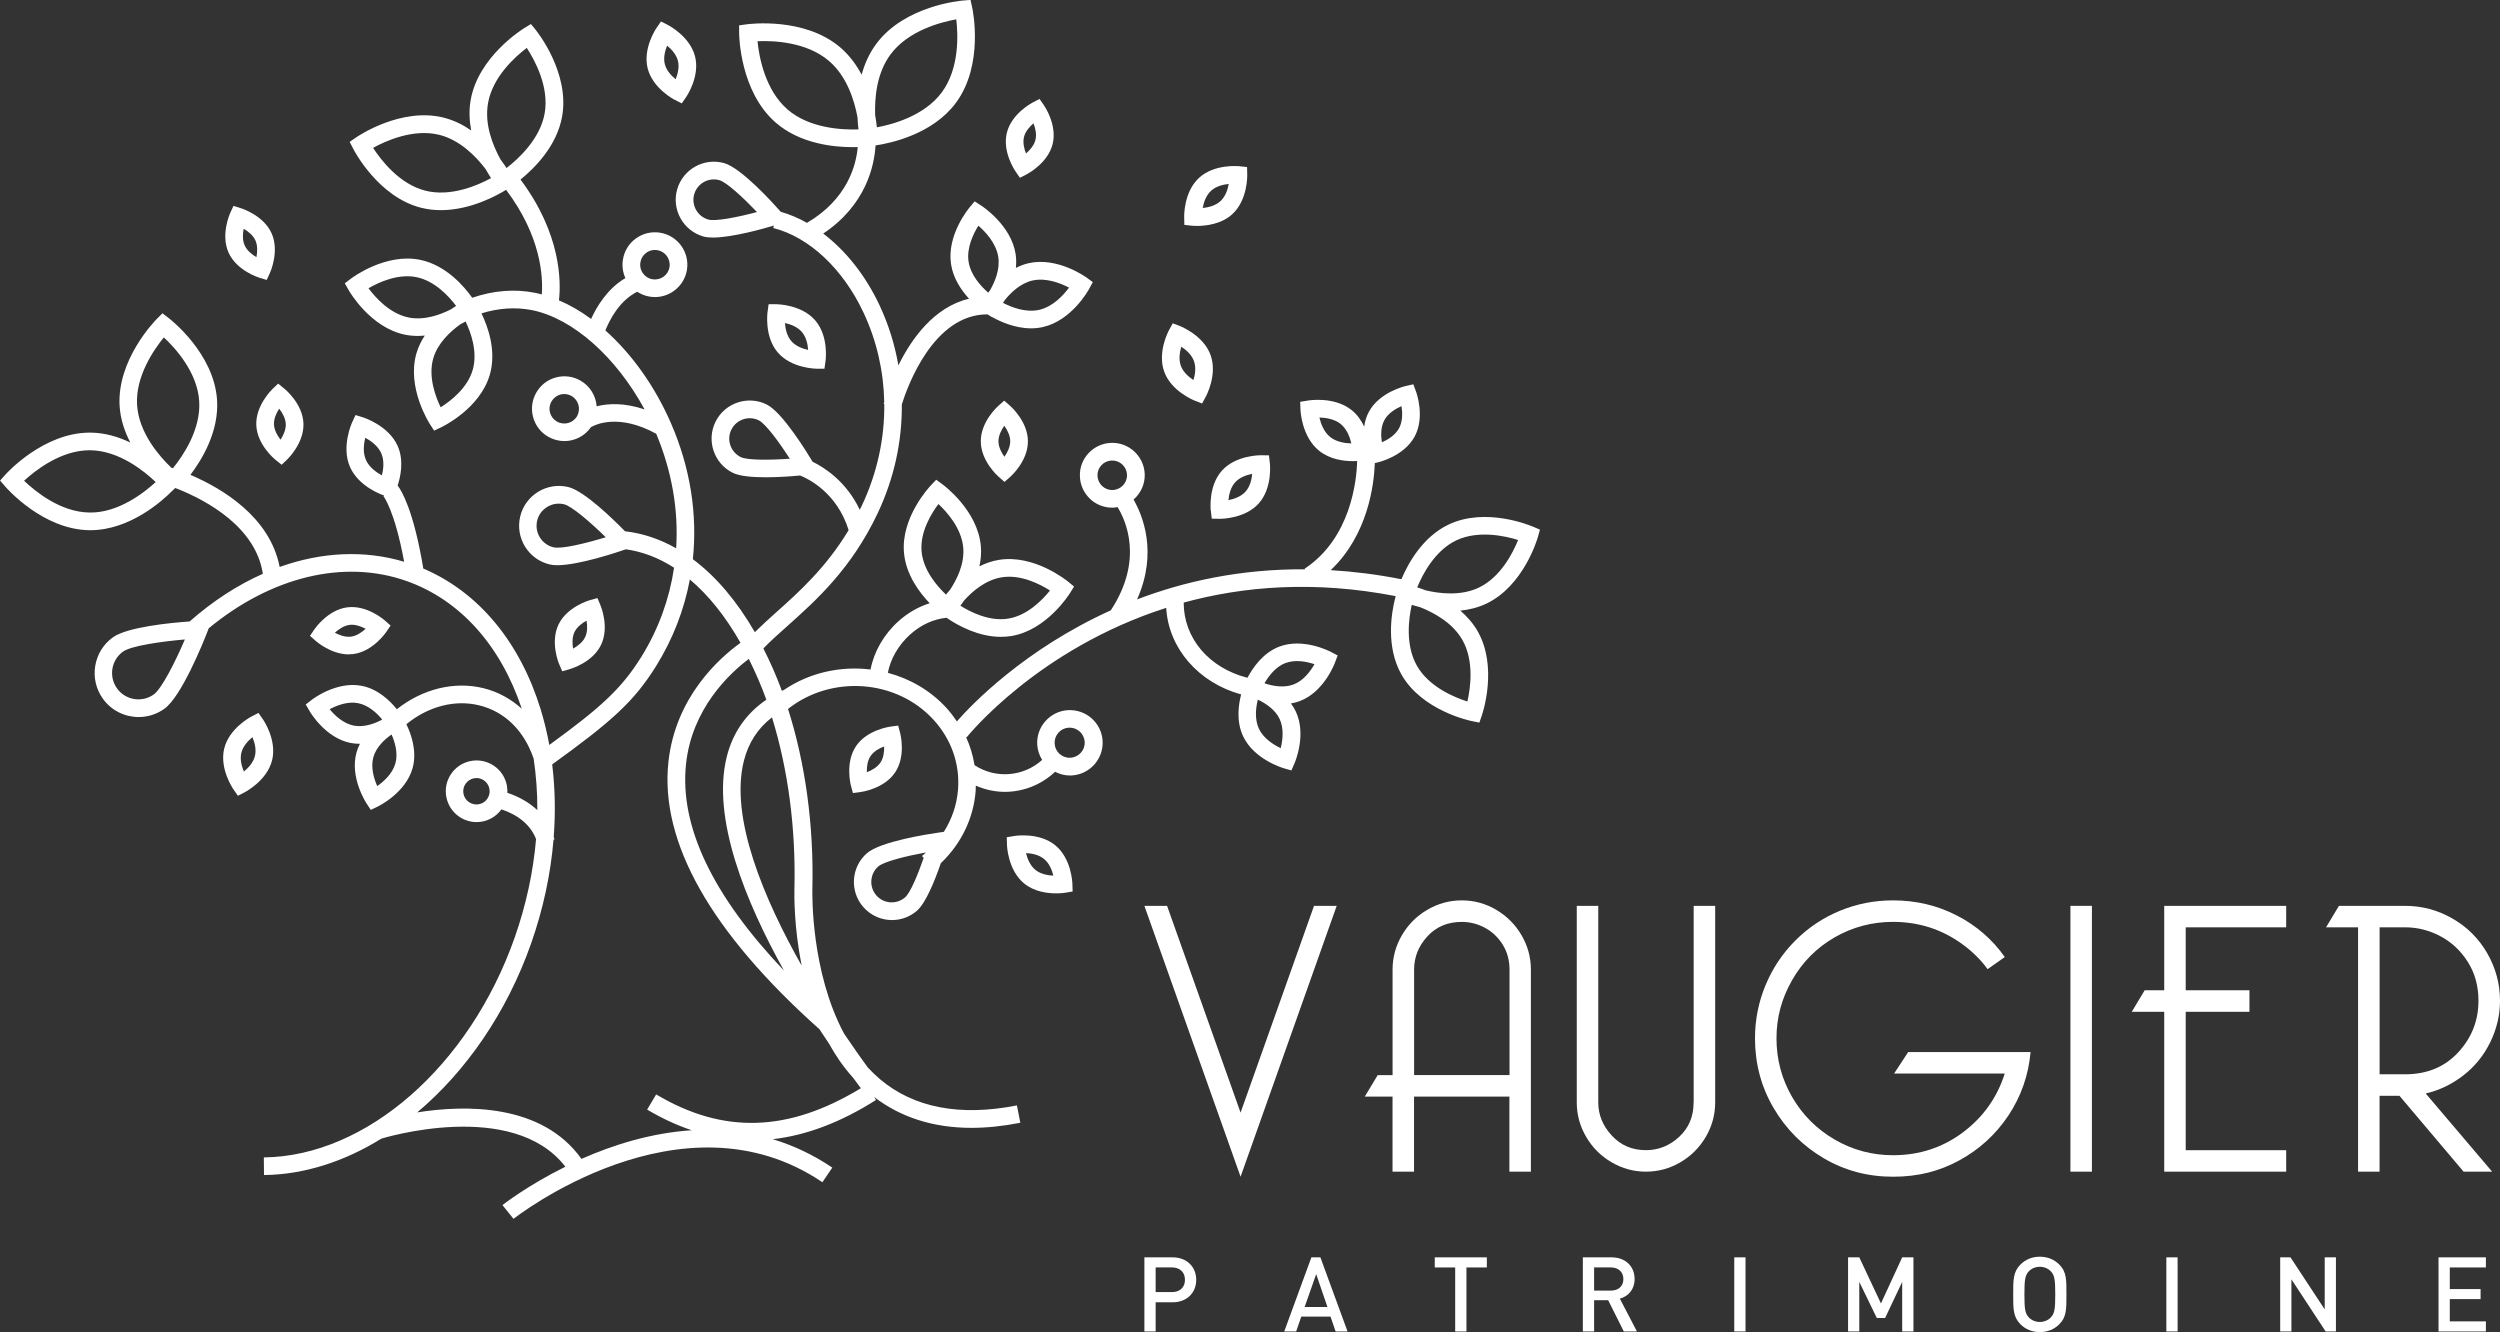 <?xml version="1.0" encoding="UTF-8"?>
<svg id="Layer_2" data-name="Layer 2" xmlns="http://www.w3.org/2000/svg" viewBox="0 0 588.48 313.56">
  <rect x="0" y="0" width="588.48" height="313.56" fill="#333333" stroke="none"/>
  <defs>
    <style>
      .cls-1 {
        fill: #fff;
      }
    </style>
  </defs>
  <g id="Layer_1-2" data-name="Layer 1">
    <g>
      <path class="cls-1" d="m248.42,198.99c-3.79-3.12-9.4-2.25-9.64-2.21l-1.8.3.06,1.82c0,.24.22,5.92,4.01,9.04,2.39,1.98,5.52,2.35,7.55,2.35,1.19,0,2-.12,2.09-.14l1.8-.3-.06-1.82c0-.24-.22-5.92-4.01-9.04m-4.73,5.74c-1.23-1.02-1.86-2.63-2.18-3.92,1.32.06,3.03.37,4.26,1.39,1.24,1.02,1.87,2.63,2.18,3.92-1.33-.06-3.03-.37-4.27-1.39"/>
      <path class="cls-1" d="m278.79,52.94l1.81.19c.06,0,.5.05,1.18.05,1.9,0,5.67-.34,8.32-2.79,3.6-3.33,3.5-9.01,3.49-9.25l-.04-1.82-1.81-.19c-.24-.02-5.9-.58-9.5,2.74-3.61,3.33-3.5,9.01-3.49,9.25l.04,1.83Zm6.27-8.02c1.17-1.08,2.86-1.49,4.18-1.62-.24,1.31-.78,2.95-1.95,4.04-1.17,1.08-2.86,1.49-4.18,1.62.24-1.31.78-2.96,1.95-4.04"/>
      <path class="cls-1" d="m281.26,94.32l1.7.66.87-1.6c.11-.21,2.81-5.22,1.12-9.83-1.68-4.61-6.97-6.7-7.19-6.79l-1.7-.66-.88,1.6c-.11.21-2.81,5.22-1.12,9.83,1.69,4.6,6.97,6.7,7.19,6.79m-3.18-12.7c1.12.73,2.43,1.86,2.97,3.36.55,1.5.28,3.21-.11,4.48-1.11-.73-2.43-1.85-2.97-3.36-.55-1.5-.27-3.21.11-4.48"/>
      <path class="cls-1" d="m285.03,120.28l.21,1.81,1.82.03h.06c.67,0,6.01-.11,9.15-3.59,3.29-3.64,2.67-9.3,2.64-9.53l-.21-1.81-1.83-.03c-.23,0-5.92-.04-9.21,3.59-3.29,3.64-2.68,9.29-2.65,9.53m5.73-6.74c1.07-1.19,2.71-1.74,4.02-2-.12,1.32-.51,3.01-1.58,4.19-1.07,1.19-2.71,1.74-4.02,2,.13-1.32.52-3.01,1.58-4.19"/>
      <path class="cls-1" d="m61.88,169.31l-1.04-1.5-1.62.84c-.21.11-5.25,2.75-6.43,7.51-1.18,4.77,2.03,9.45,2.17,9.66l1.04,1.5,1.62-.84c.21-.11,5.24-2.76,6.43-7.52,1.18-4.76-2.03-9.45-2.17-9.65m-1.87,8.65c-.39,1.55-1.57,2.81-2.6,3.66-.52-1.23-.97-2.9-.59-4.44.39-1.55,1.57-2.81,2.6-3.66.52,1.22.97,2.9.59,4.44"/>
      <path class="cls-1" d="m210.7,181.83c2.59-3.86,1.25-9.05,1.19-9.27l-.47-1.76-1.81.24c-.22.03-5.54.76-8.12,4.61-2.58,3.85-1.25,9.05-1.19,9.27l.47,1.76,1.8-.24c.23-.03,5.54-.76,8.12-4.61m-3.45-2.32c-.74,1.1-2.04,1.83-3.19,2.26-.04-1.19.11-2.67.88-3.81.74-1.1,2.03-1.82,3.19-2.25.04,1.24-.14,2.71-.88,3.81"/>
      <path class="cls-1" d="m134.09,157.51c.22-.06,5.38-1.53,7.39-5.71,2.01-4.18-.05-9.13-.14-9.34l-.71-1.68-1.76.49c-.21.06-5.37,1.54-7.39,5.72-2.01,4.18.05,9.13.14,9.34l.72,1.68,1.75-.49Zm1.14-8.73c.57-1.19,1.75-2.09,2.84-2.69.21,1.22.24,2.71-.34,3.9-.57,1.19-1.75,2.09-2.83,2.69-.21-1.22-.24-2.71.33-3.9"/>
      <path class="cls-1" d="m82.11,154.02c.34,0,.69-.02,1.04-.06,4.6-.59,7.64-5.01,7.77-5.2l1.02-1.51-1.36-1.2c-.17-.15-4.19-3.67-8.82-3.09-4.6.58-7.64,5.01-7.77,5.2l-1.02,1.51,1.36,1.21c.16.14,3.62,3.16,7.78,3.16m.16-6.95c1.3-.17,2.71.34,3.8.92-.91.84-2.14,1.67-3.45,1.85-1.31.17-2.71-.34-3.8-.92.91-.84,2.14-1.67,3.45-1.84"/>
      <path class="cls-1" d="m236.38,94.31l-1.37,1.21c-.16.15-4.17,3.73-4.14,8.37.02,4.65,4.04,8.2,4.21,8.35l1.37,1.2,1.37-1.21c.17-.15,4.17-3.73,4.14-8.37-.01-4.65-4.04-8.2-4.21-8.35l-1.37-1.2Zm.05,13.21c-.72-1.01-1.4-2.33-1.4-3.65,0-1.32.67-2.65,1.37-3.66.72,1,1.4,2.33,1.4,3.65,0,1.32-.66,2.65-1.37,3.66"/>
      <path class="cls-1" d="m192.25,86.79h1.82s.25-1.79.25-1.79c.04-.24.78-5.88-2.43-9.59-3.21-3.71-8.9-3.79-9.14-3.8h-1.82s-.25,1.8-.25,1.8c-.04.24-.78,5.87,2.43,9.59,3.21,3.71,8.9,3.79,9.14,3.79m-3.51-8.66c1.04,1.21,1.4,2.91,1.49,4.24-1.3-.29-2.93-.88-3.97-2.09s-1.4-2.91-1.49-4.24c1.3.29,2.93.88,3.97,2.09"/>
      <path class="cls-1" d="m240.09,41.85l1.62-.84c.2-.11,4.95-2.6,6.07-7.1,1.12-4.51-1.91-8.93-2.04-9.12l-1.04-1.5-1.62.84c-.2.11-4.95,2.61-6.07,7.11-1.12,4.5,1.91,8.93,2.04,9.12l1.04,1.5Zm.95-9.61c.31-1.29,1.3-2.4,2.23-3.21.44,1.1.8,2.55.47,3.89-.31,1.28-1.29,2.4-2.23,3.21-.45-1.15-.79-2.6-.47-3.88"/>
      <path class="cls-1" d="m61.04,65.37l1.74.53.76-1.65c.09-.21,2.28-5.1.39-9.34-1.91-4.23-7.03-5.84-7.24-5.9l-1.74-.54-.76,1.66c-.09.21-2.28,5.1-.39,9.33,1.9,4.23,7.02,5.84,7.24,5.91m-3.68-11.52c1.03.59,2.2,1.51,2.77,2.76.54,1.21.47,2.7.23,3.92-1.03-.6-2.2-1.51-2.77-2.77-.54-1.21-.47-2.69-.23-3.91"/>
      <path class="cls-1" d="m158.86,23.51l1.62.83,1.03-1.5c.14-.19,3.29-4.85,2.1-9.55-1.2-4.7-6.18-7.3-6.4-7.41l-1.62-.83-1.03,1.5c-.14.19-3.29,4.85-2.1,9.56,1.2,4.71,6.18,7.3,6.39,7.41m-1.82-12.77c1.01.82,2.16,2.05,2.55,3.56.38,1.51-.05,3.14-.54,4.34-1.01-.82-2.17-2.05-2.55-3.56-.38-1.51.05-3.14.54-4.34"/>
      <path class="cls-1" d="m60.33,100.09c.2,4.63,4.36,8.02,4.54,8.17l1.42,1.14,1.32-1.25c.16-.16,4.02-3.89,3.82-8.53-.21-4.64-4.36-8.03-4.54-8.17l-1.42-1.15-1.32,1.26c-.16.16-4.02,3.89-3.82,8.53m5.39-3.89c.76.98,1.49,2.28,1.55,3.59.06,1.32-.56,2.68-1.23,3.71-.74-.94-1.49-2.22-1.55-3.59-.06-1.32.56-2.68,1.23-3.71"/>
      <path class="cls-1" d="m360.81,123.96c-.44-.19-11.02-4.67-19.81-.49-6.17,2.93-9.58,9.23-11.12,12.88-5.77-1.15-11.31-1.82-16.64-2.14,8.82-8.35,10.21-20.26,10.38-25.2l.67-.16c.25-.06,6.19-1.45,8.7-6.08,2.5-4.62.42-10.36.33-10.6l-.63-1.71-1.77.4c-.26.06-6.2,1.45-8.7,6.08-.61,1.12-.94,2.32-1.1,3.48-.64-1.37-1.57-2.76-2.91-3.85-4.08-3.31-10.1-2.33-10.36-2.28l-1.8.3.07,1.83c0,.26.28,6.36,4.37,9.67,2.53,2.05,5.8,2.46,7.99,2.46.36,0,.69,0,.99-.03-.13,4.54-1.46,18.12-12.37,25.35l.09.14c-15.13-.1-28.36,2.82-39.54,7.09,4.97-11.07,1.27-19.88-.82-23.5,1.65-1.45,2.7-3.59,2.63-5.96-.14-4.22-3.69-7.54-7.88-7.39-2.04.06-3.93.92-5.33,2.41-1.4,1.49-2.13,3.43-2.05,5.46.06,2.03.92,3.92,2.4,5.32,1.42,1.34,3.26,2.06,5.2,2.06h.26c.34-.01.67-.08,1-.14,1.8,2.9,6.31,12.3-1.59,24.31-20.33,9.2-32.76,22.18-36.23,26.14-.74-1.1-1.54-2.16-2.45-3.16-3.77-4.12-8.6-6.89-13.8-8.27.62-3.28,2.51-6.58,5.3-9.07,2.56-2.28,5.52-3.6,8.53-3.89.07.05.14.09.21.14l.26.19h.01c2.35,1.55,7.05,4.16,12.3,4.16.81,0,1.62-.06,2.45-.19,8.3-1.37,13.58-9.74,13.81-10.1l.96-1.55-1.41-1.16c-.32-.26-8.02-6.49-16.32-5.11-1.65.27-3.16.82-4.55,1.52.34-1.52.49-3.13.34-4.78-.74-8.38-8.69-14.29-9.03-14.53l-1.47-1.08-1.26,1.32c-.29.31-7.08,7.51-6.33,15.89.46,5.12,3.6,9.31,6.05,11.86-2.61.82-5.1,2.22-7.31,4.2-3.46,3.08-5.83,7.23-6.61,11.4-6.96-.86-14.24.67-20.28,4.74-.2.09-.39.2-.59.29-1.28-3.51-2.76-6.82-4.36-9.99,1.66-1.72,3.61-3.46,5.7-5.32,6.68-5.97,15-13.4,21.19-26.47,3.89-8.21,5.78-16.97,5.7-25.66,1.31-4.19,7.42-21.23,20.18-21.19.14.09.27.17.46.29l.57.36.02-.03c1.95,1.09,5.38,2.67,9.2,2.67.92,0,1.87-.09,2.81-.31,6.76-1.55,10.69-8.66,10.85-8.97l.87-1.6-1.47-1.07c-.28-.2-6.89-4.92-13.66-3.38-1.07.24-2.05.64-2.98,1.11.1-1.03.11-2.1-.05-3.19-1.03-6.86-7.83-11.3-8.12-11.49l-1.53-.99-1.17,1.39c-.22.26-5.43,6.51-4.4,13.37.51,3.38,2.41,6.16,4.24,8.15-8.25,1.97-13.56,9.46-16.63,15.7-.84-4.87-2.32-9.65-4.46-14.2-3.29-6.99-7.92-12.8-13.23-16.83,10.13-6.76,12.04-16.08,12.31-20.74,3.71-.56,13.47-2.68,18.91-10.02,6.66-8.97,3.97-21.92,3.84-22.46l-.39-1.78-1.81.15c-.56.04-13.73,1.22-20.38,10.2-1.67,2.25-2.76,4.76-3.44,7.26-1.21-2.29-2.81-4.5-4.93-6.34-8.45-7.31-21.56-5.6-22.11-5.53l-1.8.25v1.83c.01.56.19,13.77,8.65,21.09,5.67,4.91,13.44,5.75,18.11,5.75.42,0,.79,0,1.16-.02-.36,4.22-2.41,12.25-11.95,17.84-2-1.13-4.06-2-6.16-2.6l-.24-.26c-1.47-1.67-9.04-10.06-13.08-11.2-4.76-1.34-9.73,1.44-11.08,6.2-1.34,4.76,1.44,9.73,6.21,11.08.6.16,1.36.24,2.21.24,4.55,0,11.91-2.09,14.35-2.82l-.15.57c8.47,2.15,16.41,9.6,21.25,19.91,3.12,6.63,4.73,13.79,4.88,21.01-.07.24-.11.41-.13.47l.14.04c.09,8.1-1.67,16.29-5.3,23.96-.15.32-.31.63-.47.94-3.14-6.61-8.22-9.9-11.12-11.32v-.02c-1.15-1.91-7.02-11.57-10.78-13.44-4.42-2.2-9.83-.4-12.04,4.03-2.21,4.42-.4,9.83,4.03,12.04,1.64.82,4.69,1.06,7.79,1.06s6.21-.24,8.08-.42c1.89.75,8.69,4.04,11.42,12.86-5.37,8.91-11.79,14.66-17.13,19.42-1.77,1.58-3.41,3.09-4.95,4.6-4.23-7.34-9.17-13.14-14.59-17.18,1.1-10.52-.57-21.44-5.11-31.91-3.83-8.84-9.3-16.43-15.48-21.93.89-2.25,3.21-6.99,7.5-9.11.86.57,1.84.96,2.88,1.14.43.07.86.11,1.29.11,3.64,0,6.88-2.63,7.52-6.34.7-4.15-2.1-8.1-6.25-8.8-2-.34-4.03.11-5.7,1.3-1.66,1.18-2.76,2.94-3.1,4.94-.26,1.52-.06,3.06.57,4.43-4.26,2.5-6.79,6.79-8.07,9.62-2.46-1.82-5-3.29-7.57-4.38.49-4.29.58-15.57-9.05-28.43,3.34-2.71,8.6-7.94,9.81-14.94,1.78-10.24-5.88-19.85-6.2-20.25l-1.15-1.42-1.56.95c-.44.27-10.87,6.75-12.64,16.99-.42,2.44-.29,4.85.13,7.1-1.89-1.3-4.04-2.39-6.44-3-10.08-2.54-20.23,4.37-20.66,4.66l-1.5,1.04.83,1.62c.24.47,5.91,11.35,15.99,13.89,1.56.39,3.12.56,4.65.56,7.05,0,13.36-3.54,15.35-4.79,8.27,10.99,8.71,20.48,8.4,24.64-.51-.14-1.02-.28-1.52-.38-4.83-.97-9.81-.57-14.85,1.15l-.03-.05h-.01c-1.87-2.62-6.13-7.62-12.19-8.87-8.16-1.68-15.99,4.17-16.32,4.42l-1.45,1.1.9,1.58c.2.37,5.1,8.83,13.25,10.51,1.02.21,2.03.3,3.02.3.56,0,1.12-.04,1.66-.09-.83,1.27-1.53,2.68-1.98,4.24-2.28,8,2.96,16.26,3.19,16.61l.99,1.53,1.65-.78c.37-.18,9.18-4.42,11.47-12.42,1.61-5.63-.5-11.37-1.98-14.4,4.05-1.26,8.04-1.52,11.87-.77,9.66,1.93,19.86,11.06,26.53,23.38-4.82-1.64-8.65-1.4-11.28-.74-.19-2.43-1.52-4.72-3.77-6.02-1.76-1.03-3.82-1.3-5.79-.78-1.98.52-3.61,1.79-4.63,3.54-1.02,1.76-1.3,3.81-.78,5.78.52,1.98,1.78,3.62,3.55,4.64,1.2.69,2.52,1.03,3.82,1.03,2.43,0,4.81-1.18,6.27-3.29,1.21-.69,6.64-3.2,15.35,1.57,3.71,8.86,5.27,18.04,4.69,26.96-3.84-2.18-7.87-3.54-12.04-4.01-2.7-2.76-9.57-9.49-13.34-10.41-5.02-1.22-10.1,1.87-11.32,6.89-1.22,5.02,1.86,10.1,6.89,11.32.52.13,1.13.19,1.82.19,5.05,0,14.04-3.02,15.99-3.69l.16-.06c3.92.55,7.73,2.01,11.35,4.34-1.1,7.35-3.65,14.44-7.68,20.94-4.67,7.52-9.58,11.97-21.69,20.78-.52-2.86-1.2-5.66-2.03-8.38-4.92-15.96-14.68-27.62-27.63-33.15-2.26-13.66-5.12-18.34-6.04-19.54.65-1.96,1.55-5.82.01-9.3-2.13-4.8-7.93-6.67-8.18-6.75l-1.74-.54-.77,1.65c-.11.24-2.64,5.79-.52,10.6,1.98,4.47,7.14,6.4,8.04,6.71l-.17.16s2.61,3.2,4.86,15.42c-9.34-2.8-19.43-2.31-29.3,1.22-2.3-11.82-13.59-18.51-21.01-21.68,2.76-3.64,6.76-10.25,6.27-17.65-.72-10.96-10.96-18.94-11.4-19.27l-1.45-1.11-1.29,1.29c-.39.39-9.5,9.65-8.79,20.61.21,3.12,1.2,5.98,2.51,8.52-2.77-1.33-5.94-2.3-9.35-2.33h-.18c-10.9,0-19.54,9.51-19.9,9.92l-1.22,1.36,1.19,1.38c.36.42,8.89,10.2,19.88,10.31h.17c9.3,0,16.94-6.91,19.21-9.19l.77-.74.68.25c6.7,2.7,18.29,8.91,19.95,19.94-5.96,2.65-11.77,6.41-17.23,11.22-4.68.33-14.7,1.32-18.07,3.74-4.63,3.34-5.68,9.83-2.34,14.47,2.02,2.8,5.2,4.29,8.42,4.29,2.1,0,4.22-.64,6.05-1.95,4.01-2.89,9.04-15.38,10.01-17.85l.43-1.1c14.71-12.13,31.82-16.3,46.5-11.14,12.58,4.43,22.18,15.09,27.18,30.08-2.56-2.3-5.58-3.98-8.96-4.82-6.91-1.71-14.39.15-20.45,4.94-1.57-1.95-4.42-4.75-8.24-5.5-5.93-1.17-11.52,3.08-11.76,3.27l-1.45,1.11.92,1.57c.14.26,3.72,6.32,9.64,7.49.71.14,1.42.2,2.1.2.04,0,.06,0,.1,0-.33.64-.61,1.33-.81,2.07-1.61,5.81,2.21,11.72,2.37,11.97l1,1.52,1.64-.79c.27-.13,6.58-3.24,8.2-9.05,1.1-4-.36-8.05-1.44-10.27l.04-.03-.03-.06c5.11-4.17,11.41-5.83,17.16-4.4,5.95,1.47,10.47,5.89,12.73,12.44h.02c.6,3.97.9,8.05.88,12.21-1.85-1.75-4.24-3.13-7.06-4.08.02-.58,0-1.17-.11-1.75-.38-1.91-1.47-3.55-3.08-4.63-1.61-1.08-3.55-1.47-5.45-1.1-1.9.38-3.54,1.47-4.62,3.08-1.08,1.6-1.47,3.54-1.09,5.44.38,1.91,1.47,3.55,3.08,4.63,1.24.83,2.65,1.23,4.04,1.23,2.25,0,4.44-1.07,5.85-3,4.09,1.37,6.92,3.8,8.14,7.01-.66,7.69-2.34,15.52-5.05,23.22-10.63,30.17-34.9,51.43-59.03,51.7l.04,4.15c9.45-.1,18.9-3.17,27.63-8.57h0c.31-.09,30.88-9.51,43.31,6.61-8.93,4.42-14.66,8.91-14.81,9.03l2.6,3.24c.39-.31,39.59-31.03,72.71-8.62l2.33-3.44c-4.6-3.11-9.3-5.27-14.01-6.69,7.93-.91,16-3.96,24.3-9.23l-.45-.71c6.3,4.82,13.96,7.27,22.92,7.27,3.63,0,7.47-.4,11.5-1.2l-.8-4.08c-13.41,2.64-24.26.56-32.24-6.18-1.02-.87-1.98-1.8-2.88-2.77-1.42-1.95-3.36-4.67-5.55-7.92-7.84-14.59-7.5-32.98-7.48-33.97.37-15.15-1.66-29.69-5.73-42.49,10.25-8.09,25.56-6.97,34.26,2.56,4.17,4.57,6.22,10.38,5.76,16.38-.27,3.59-1.44,6.99-3.34,9.99l-1.57.23c-2.2.31-13.36,2.05-16.53,4.8-3.73,3.24-4.12,8.92-.88,12.65,1.77,2.04,4.26,3.09,6.77,3.09,2.09,0,4.19-.72,5.88-2.2,2.1-1.83,4.23-7.16,5.62-11.19,4.8-4.59,7.71-10.56,8.2-17.06.03-.4.02-.79.03-1.19,2.19.95,4.51,1.46,6.82,1.46,4.32,0,8.58-1.64,11.84-4.72,1.07.55,2.25.87,3.47.87.14,0,.29,0,.44-.01,4.24-.23,7.5-3.86,7.28-8.1-.11-2.05-1.02-3.94-2.56-5.32-1.53-1.37-3.51-2.05-5.56-1.95-2.05.11-3.94,1.02-5.32,2.56-1.37,1.53-2.07,3.51-1.95,5.55.07,1.3.49,2.52,1.16,3.6-4.33,3.93-10.89,4.54-15.92,1.24-.37-2.3-1.04-4.56-2.03-6.69l.18.14c.24-.31,16.71-20.81,46.97-30.48.54,9.49,7.57,17.61,17.64,20.38-.64,2.43-1.19,6.35.47,9.86,2.58,5.45,9.33,7.45,9.61,7.53l1.75.5.73-1.67c.12-.27,2.88-6.75.31-12.2-.32-.69-.72-1.32-1.15-1.9.71-.11,1.42-.3,2.13-.57,5.63-2.15,8.13-8.74,8.23-9.02l.64-1.7-1.61-.85c-.26-.14-6.51-3.38-12.15-1.23-3.88,1.49-6.27,5.07-7.42,7.25h-.05s-.04.07-.04.07c-9.02-2.3-14.99-9.33-14.97-17.69,14-3.84,30.69-5.25,49.9-1.52-.04.13-.07.29-.11.44l-.04.11h0c-.88,3.54-2.18,11.44,1.53,17.94,4.82,8.45,16.06,10.83,16.53,10.92l1.79.36.59-1.72c.16-.46,3.82-11.34-1-19.8-1.1-1.91-2.53-3.5-4.08-4.84,2.04-.21,4.12-.69,6.12-1.64,8.79-4.18,12-15.2,12.14-15.67l.49-1.75-1.67-.72Zm-34.95-25.04c.89-1.66,2.66-2.71,4.04-3.32.24,1.48.32,3.54-.57,5.2-.9,1.66-2.66,2.71-4.04,3.32-.24-1.49-.32-3.54.57-5.2m-12.76,3.94c-1.47-1.19-2.18-3.11-2.52-4.58,1.5.04,3.54.34,5,1.52,1.47,1.19,2.18,3.12,2.52,4.58-1.5-.04-3.54-.34-5-1.52m-51.18,12.48h0c-.94.04-1.81-.3-2.49-.94-.67-.63-1.06-1.49-1.09-2.42-.04-.92.29-1.81.93-2.48.63-.68,1.5-1.07,2.43-1.1.04,0,.08,0,.12,0,.88,0,1.72.34,2.37.94.68.64,1.07,1.5,1.1,2.43.06,1.91-1.45,3.51-3.37,3.57m-26.16,20.56c4.5-.76,9.06,1.61,11.4,3.1-1.74,2.17-5.29,5.87-9.8,6.61-4.44.74-8.92-1.54-11.29-3.03.28-.37.57-.78.89-1.25,1.92-2.13,5-4.81,8.8-5.43m-14.87-17.26c2.03,1.88,5.44,5.69,5.85,10.27.34,3.83-1.52,7.51-3.1,9.91-.36.41-.67.79-.96,1.14-2.03-1.91-5.35-5.67-5.75-10.18-.4-4.55,2.3-8.92,3.97-11.14m22.14-52.61c3.23-.73,6.62.64,8.6,1.67-1.33,1.8-3.8,4.5-7.02,5.23-3.17.72-6.53-.6-8.52-1.64.11-.19.24-.38.37-.59,1.4-1.76,3.7-4.02,6.58-4.68m-12.75-12.9c1.7,1.47,4.2,4.13,4.69,7.39.44,2.92-.82,5.86-1.93,7.79-.16.21-.31.4-.44.59-1.69-1.47-4.15-4.13-4.63-7.33-.49-3.26,1.14-6.55,2.32-8.45m-20.69-40.3c4.17-5.63,11.9-7.62,15.48-8.26.43,3.61.77,11.55-3.42,17.2-4.11,5.55-11.63,7.55-15.27,8.22-.09-.82-.21-1.8-.41-2.9-.14-4.05.35-9.85,3.62-14.26m-24.25,12.94c-5.3-4.59-6.7-12.44-7.06-16.05,3.63-.16,11.57.09,16.89,4.7,4.17,3.61,5.9,9.2,6.65,13.2.04,1.1.13,2.06.23,2.86-3.71.13-11.49-.19-16.71-4.7m-18.63,25.92c-2.56-.72-4.05-3.39-3.34-5.95.6-2.12,2.54-3.51,4.64-3.51.43,0,.87.06,1.3.19,1.69.47,5.63,4.13,8.85,7.5-4.5,1.2-9.77,2.25-11.46,1.77m7.6,55.89c-2.38-1.19-3.35-4.09-2.17-6.46.84-1.69,2.56-2.67,4.33-2.67.72,0,1.45.16,2.14.51,1.57.78,4.76,5.1,7.29,9.02-4.64.34-10.01.39-11.59-.39m-23.58-45.86c.15-.92.65-1.71,1.41-2.25.59-.42,1.28-.64,1.99-.64.2,0,.4.02.6.06,1.89.31,3.16,2.12,2.84,4.01-.32,1.88-2.11,3.15-4.01,2.83-.92-.15-1.71-.66-2.25-1.41-.54-.76-.75-1.67-.59-2.59m-35.87-37.42c1.07-6.22,6.41-10.98,9.13-13.04,1.86,2.85,5.3,9.13,4.22,15.35-1.06,6.12-6.24,10.81-8.99,12.93-.39-.6-.87-1.31-1.44-2.07-1.79-3.26-3.78-8.2-2.92-13.16m-14.74,20.56c-6.12-1.54-10.46-7.22-12.31-10.08,2.98-1.64,9.5-4.59,15.62-3.06,4.89,1.24,8.62,5.1,10.88,8.07.45.81.89,1.52,1.27,2.11-3.03,1.65-9.41,4.49-15.46,2.96m-4.01,29.83c-4.39-.91-7.74-4.66-9.38-6.86,2.37-1.38,6.93-3.51,11.32-2.61,4.33.89,7.64,4.54,9.3,6.76-.38.24-.79.51-1.23.82-2.52,1.28-6.31,2.66-10.01,1.9m15.16,12.32c-1.23,4.31-5.23,7.37-7.55,8.83-1.2-2.47-2.98-7.18-1.75-11.49,1.04-3.64,4.04-6.36,6.34-8.02.47-.24.89-.48,1.27-.7,1.2,2.48,2.91,7.09,1.69,11.37m24.55,10.94c-.96,1.65-3.08,2.21-4.75,1.25-.8-.47-1.37-1.21-1.62-2.11-.24-.89-.11-1.83.36-2.63s1.21-1.37,2.1-1.62c.3-.08.6-.11.9-.11.6,0,1.2.16,1.74.47,1.65.96,2.22,3.09,1.26,4.75m-5.53,30.86c-2.8-.68-4.52-3.51-3.84-6.3.58-2.38,2.72-3.98,5.07-3.98.41,0,.82.04,1.24.14,1.85.45,6.26,4.27,9.83,7.77-4.77,1.46-10.45,2.82-12.3,2.37m-91.72-49.41c2.62,2.43,7.88,8.14,8.32,14.98.44,6.73-3.89,13-6.19,15.82-.12-.04-.25-.09-.36-.12-2.68-2.55-7.63-8.09-8.07-14.73-.44-6.82,4.03-13.18,6.3-15.95m-17.48,41.22c-6.84-.06-12.83-5-15.42-7.48,2.61-2.41,8.65-7.18,15.42-7.18h.14c6.84.07,12.84,5.01,15.42,7.49-2.63,2.43-8.8,7.31-15.57,7.17m15.14,42.81c-2.78,2-6.66,1.38-8.67-1.4-2-2.78-1.37-6.67,1.4-8.67,1.85-1.33,8.79-2.37,14.57-2.86-2.29,5.34-5.46,11.59-7.31,12.93m53.69-51.55c-1.32-.72-3-1.91-3.76-3.63-.76-1.73-.52-3.77-.16-5.23,1.32.72,2.99,1.91,3.76,3.64.77,1.73.52,3.76.16,5.22m-6.63,58.9c-2.48-.49-4.49-2.42-5.67-3.86,1.65-.88,4.24-1.92,6.71-1.42,2.47.49,4.47,2.4,5.65,3.83-.07.05-.14.1-.21.15-1.65.85-4.11,1.76-6.47,1.3m9.79,8.89c-.67,2.43-2.76,4.28-4.27,5.35-.76-1.7-1.59-4.37-.92-6.79.66-2.36,2.61-4.16,4.12-5.24.06-.04.12-.06.18-.1.75,1.7,1.57,4.34.9,6.78m21.65,8.3c-.95,1.42-2.88,1.8-4.31.84h0c-.69-.46-1.16-1.17-1.32-1.98-.16-.81,0-1.64.47-2.33.47-.69,1.17-1.15,1.98-1.32.2-.04.41-.06.61-.06.61,0,1.2.18,1.72.53.69.46,1.15,1.16,1.32,1.98.16.82,0,1.65-.47,2.33m69.79,40.46c-16.83-17.7-24.58-34-23.04-48.57,1.38-13.08,10.21-21.33,14.78-24.77,1.52,3.05,2.92,6.23,4.13,9.6-4.74,3.24-7.87,7.71-9.3,13.36-3.66,14.44,4.42,34.19,13.43,50.37m-86.34,33.44c11.48-9.65,21.09-23.47,26.83-39.77,2.85-8.1,4.61-16.35,5.28-24.46l.24-.06c-.05-.2-.13-.38-.19-.57.44-5.8.32-11.53-.36-17.08,13.87-10.01,19.24-14.74,24.49-23.2,3.94-6.34,6.58-13.21,7.92-20.33,4.37,3.68,8.4,8.7,11.92,14.91-4.97,3.57-15.32,12.73-16.97,28.04-2.03,18.89,9.96,40.07,35.56,62.93.76,1.16,1.5,2.28,2.22,3.34,1.57,2.86,3.46,5.6,5.69,8.07.75,1.02,1.38,1.86,1.83,2.46-17.07,10.39-32.42,10.86-48.18,1.46l-2.13,3.57c3.49,2.08,6.99,3.69,10.51,4.87-9.64.62-18.62,3.49-25.97,6.74-9.33-13.1-27.45-12.73-38.69-10.94m90.54-34.53c-8.87-15.7-17-34.86-13.61-48.25,1.08-4.27,3.28-7.63,6.61-10.21,3.76,12.17,5.64,25.99,5.28,40.39-.04,1.58-.1,9.05,1.71,18.07m24.35-16.1c-2,1.75-5.05,1.54-6.79-.47-1.74-2.01-1.52-5.06.47-6.8,1.32-1.15,6.53-2.44,11.12-3.28-.01.04-.03.09-.04.13-.26.23-.51.47-.78.69l.38.47c-1.41,4.05-3.15,8.21-4.35,9.25m36.08-38.76c.63-.7,1.5-1.12,2.45-1.17.06,0,.14,0,.2,0,.87,0,1.7.32,2.35.91.71.63,1.12,1.5,1.18,2.45.1,1.95-1.4,3.61-3.35,3.72h0c-.93.06-1.85-.27-2.56-.89-.71-.64-1.12-1.5-1.17-2.45-.05-.94.26-1.85.9-2.56m52.31,3.64c-1.68-.8-4.05-2.27-5.12-4.56-1.07-2.28-.72-5.02-.26-6.83.09.04.16.06.25.09,1.66.82,3.86,2.25,4.88,4.43,1.08,2.29.71,5.05.26,6.86m1.09-20.01c2.36-.91,5.09-.33,6.86.26-.93,1.63-2.58,3.88-4.93,4.77-2.26.86-4.83.37-6.59-.19-.09-.04-.16-.07-.24-.11.93-1.62,2.58-3.84,4.91-4.74m42.84,9.05c-3.05-.97-9.03-3.41-11.87-8.4-2.8-4.9-1.94-11.17-1.23-14.34.57.18,1.26.36,2,.55,3.2,1.27,7.59,3.63,9.91,7.68,2.84,4.97,1.91,11.39,1.19,14.52m2.68-26.81c-4.2,1.99-9.13,1.43-12.48.64-.74-.29-1.42-.52-2.01-.7,1.23-3.01,4.12-8.65,9.2-11.07,5.17-2.45,11.49-1.04,14.55-.09-1.2,2.97-4.09,8.76-9.26,11.22"/>
      <g>
        <path class="cls-1" d="m276,295.97h-6.62v17.44h2.65v-6.86h3.97c3.41,0,5.58-2.26,5.58-5.29s-2.18-5.29-5.58-5.29Zm-.15,8.18h-3.82v-5.81h3.82c1.84,0,3.08,1.08,3.08,2.92s-1.25,2.89-3.08,2.89Z"/>
        <path class="cls-1" d="m308.69,295.97l-6.39,17.44h2.81l1.2-3.5h6.88l1.2,3.5h2.81l-6.39-17.44h-2.13Zm-1.59,11.69l2.72-7.74,2.65,7.74h-5.37Z"/>
        <polygon class="cls-1" points="337.73 298.35 342.54 298.35 342.54 313.42 345.19 313.42 345.19 298.35 349.99 298.35 349.99 295.97 337.73 295.97 337.73 298.35"/>
        <path class="cls-1" d="m384.77,301.07c0-2.97-2.11-5.1-5.42-5.1h-6.76v17.44h2.65v-7.35h3.31l3.68,7.35h3.09l-4.02-7.72c1.96-.54,3.48-2.13,3.48-4.62Zm-9.53,2.74v-5.47h3.92c1.76,0,2.97,1.03,2.97,2.74s-1.2,2.72-2.97,2.72h-3.92Z"/>
        <rect class="cls-1" x="408.23" y="295.97" width="2.65" height="17.44"/>
        <polygon class="cls-1" points="442.76 306.82 437.66 295.97 435.02 295.97 435.02 313.42 437.66 313.42 437.66 301.75 441.79 310.25 443.74 310.25 447.76 301.75 447.76 313.42 450.41 313.42 450.41 295.97 447.76 295.97 442.76 306.82"/>
        <path class="cls-1" d="m480.16,295.82c-1.86,0-3.38.66-4.58,1.86-1.71,1.72-1.69,3.65-1.69,7.01s-.02,5.29,1.69,7.01c1.2,1.2,2.72,1.86,4.58,1.86s3.41-.66,4.6-1.86c1.72-1.71,1.66-3.65,1.66-7.01s.06-5.29-1.66-7.01c-1.2-1.2-2.74-1.86-4.6-1.86Zm2.6,14.28c-.61.66-1.57,1.08-2.6,1.08s-1.98-.42-2.6-1.08c-.86-.93-1.03-1.91-1.03-5.41s.17-4.48,1.03-5.42c.61-.66,1.57-1.08,2.6-1.08s1.98.42,2.6,1.08c.86.93,1.03,1.91,1.03,5.42s-.17,4.48-1.03,5.41Z"/>
        <rect class="cls-1" x="509.94" y="295.97" width="2.65" height="17.44"/>
        <polygon class="cls-1" points="547.22 308.22 539.16 295.97 536.74 295.97 536.74 313.42 539.38 313.42 539.38 301.14 547.44 313.42 549.86 313.42 549.86 295.97 547.22 295.97 547.22 308.22"/>
        <polygon class="cls-1" points="574.01 313.42 585.16 313.42 585.16 311.04 576.66 311.04 576.66 305.8 583.91 305.8 583.91 303.44 576.66 303.44 576.66 298.35 585.16 298.35 585.16 295.97 574.01 295.97 574.01 313.42"/>
        <polygon class="cls-1" points="309.31 213.23 292.02 261.9 274.72 213.23 269.38 213.23 292.02 276.99 314.65 213.23 309.31 213.23"/>
        <path class="cls-1" d="m352.19,214.15c-2.52-1.47-5.21-2.21-8.1-2.21s-5.58.74-8.1,2.21c-2.52,1.47-4.51,3.47-5.98,5.98-1.47,2.52-2.21,5.21-2.21,8.1v24.84h-3.5l-3.04,5.06h6.53v17.67h5.06v-17.67h22.45v17.67h5.06v-47.57c0-2.88-.74-5.58-2.21-8.1-1.47-2.51-3.47-4.51-5.98-5.98Zm3.13,38.92h-22.45v-24.84c0-2.94,1.04-5.55,3.13-7.82,2.08-2.27,4.78-3.4,8.1-3.4,1.9,0,3.71.46,5.43,1.38,1.72.92,3.11,2.24,4.19,3.96,1.07,1.72,1.61,3.68,1.61,5.89v24.84Z"/>
        <path class="cls-1" d="m398.66,259.51c0,3.31-1.14,6.01-3.4,8.1-2.27,2.09-4.88,3.13-7.82,3.13-3.25,0-5.94-1.15-8.05-3.45-2.12-2.3-3.17-4.89-3.17-7.78v-46.28h-5.06v46.28c0,2.88.74,5.58,2.21,8.1,1.47,2.52,3.46,4.51,5.98,5.98,2.51,1.47,5.21,2.21,8.1,2.21s5.58-.74,8.1-2.21c2.51-1.47,4.51-3.46,5.98-5.98,1.47-2.51,2.21-5.21,2.21-8.1v-46.28h-5.06v46.28Z"/>
        <path class="cls-1" d="m449.17,247.64l-3.31,5.06h26.04c-1.78,5.64-5.06,10.26-9.84,13.85-4.79,3.59-10.28,5.38-16.47,5.38-4.91,0-9.48-1.23-13.71-3.68-4.23-2.45-7.58-5.8-10.03-10.03-2.45-4.23-3.68-8.83-3.68-13.8s1.23-9.42,3.68-13.71c2.45-4.29,5.8-7.65,10.03-10.08,4.23-2.42,8.8-3.63,13.71-3.63,3.07,0,5.96.45,8.7,1.33,2.73.89,5.29,2.21,7.68,3.96,2.39,1.75,4.35,3.7,5.89,5.84l4.05-2.85c-2.94-4.17-6.72-7.44-11.32-9.8-4.6-2.36-9.6-3.54-15-3.54-4.36,0-8.51.81-12.47,2.44-3.96,1.63-7.45,3.96-10.49,6.99-3.04,3.04-5.38,6.55-7.04,10.54-1.66,3.99-2.48,8.16-2.48,12.51,0,5.95,1.46,11.41,4.37,16.38,2.91,4.97,6.84,8.91,11.78,11.82,4.94,2.92,10.38,4.37,16.33,4.37s10.92-1.29,15.64-3.86c4.72-2.58,8.57-6.1,11.55-10.58,2.97-4.48,4.71-9.45,5.2-14.91h-28.8Z"/>
        <rect class="cls-1" x="487.36" y="213.23" width="5.06" height="62.57"/>
        <polygon class="cls-1" points="538.15 275.8 538.15 270.74 514.5 270.74 514.5 238.17 529.5 238.17 529.5 233.1 514.5 233.1 514.5 218.29 538.15 218.29 538.15 213.23 509.44 213.23 509.44 233.1 504.84 233.1 501.8 238.17 509.44 238.17 509.44 275.8 538.15 275.8"/>
        <path class="cls-1" d="m579.83,253.16c2.7-2.08,4.81-4.69,6.35-7.82,1.53-3.13,2.3-6.38,2.3-9.75,0-3.99-1-7.71-2.99-11.18-1.99-3.46-4.72-6.2-8.19-8.19-3.47-1.99-7.19-2.99-11.18-2.99h-15.55l-3.04,5.06h7.54v57.51h5.06v-17.85h4.69l15.09,17.85h6.72l-15.64-18.4c3.19-.74,6.13-2.15,8.83-4.23Zm-19.69-.28v-34.6h5.98c2.94,0,5.74.71,8.37,2.12,2.64,1.41,4.79,3.44,6.44,6.07,1.66,2.64,2.48,5.67,2.48,9.11,0,4.66-1.6,8.71-4.78,12.15-3.19,3.44-7.36,5.15-12.51,5.15h-5.98Z"/>
      </g>
    </g>
  </g>
</svg>